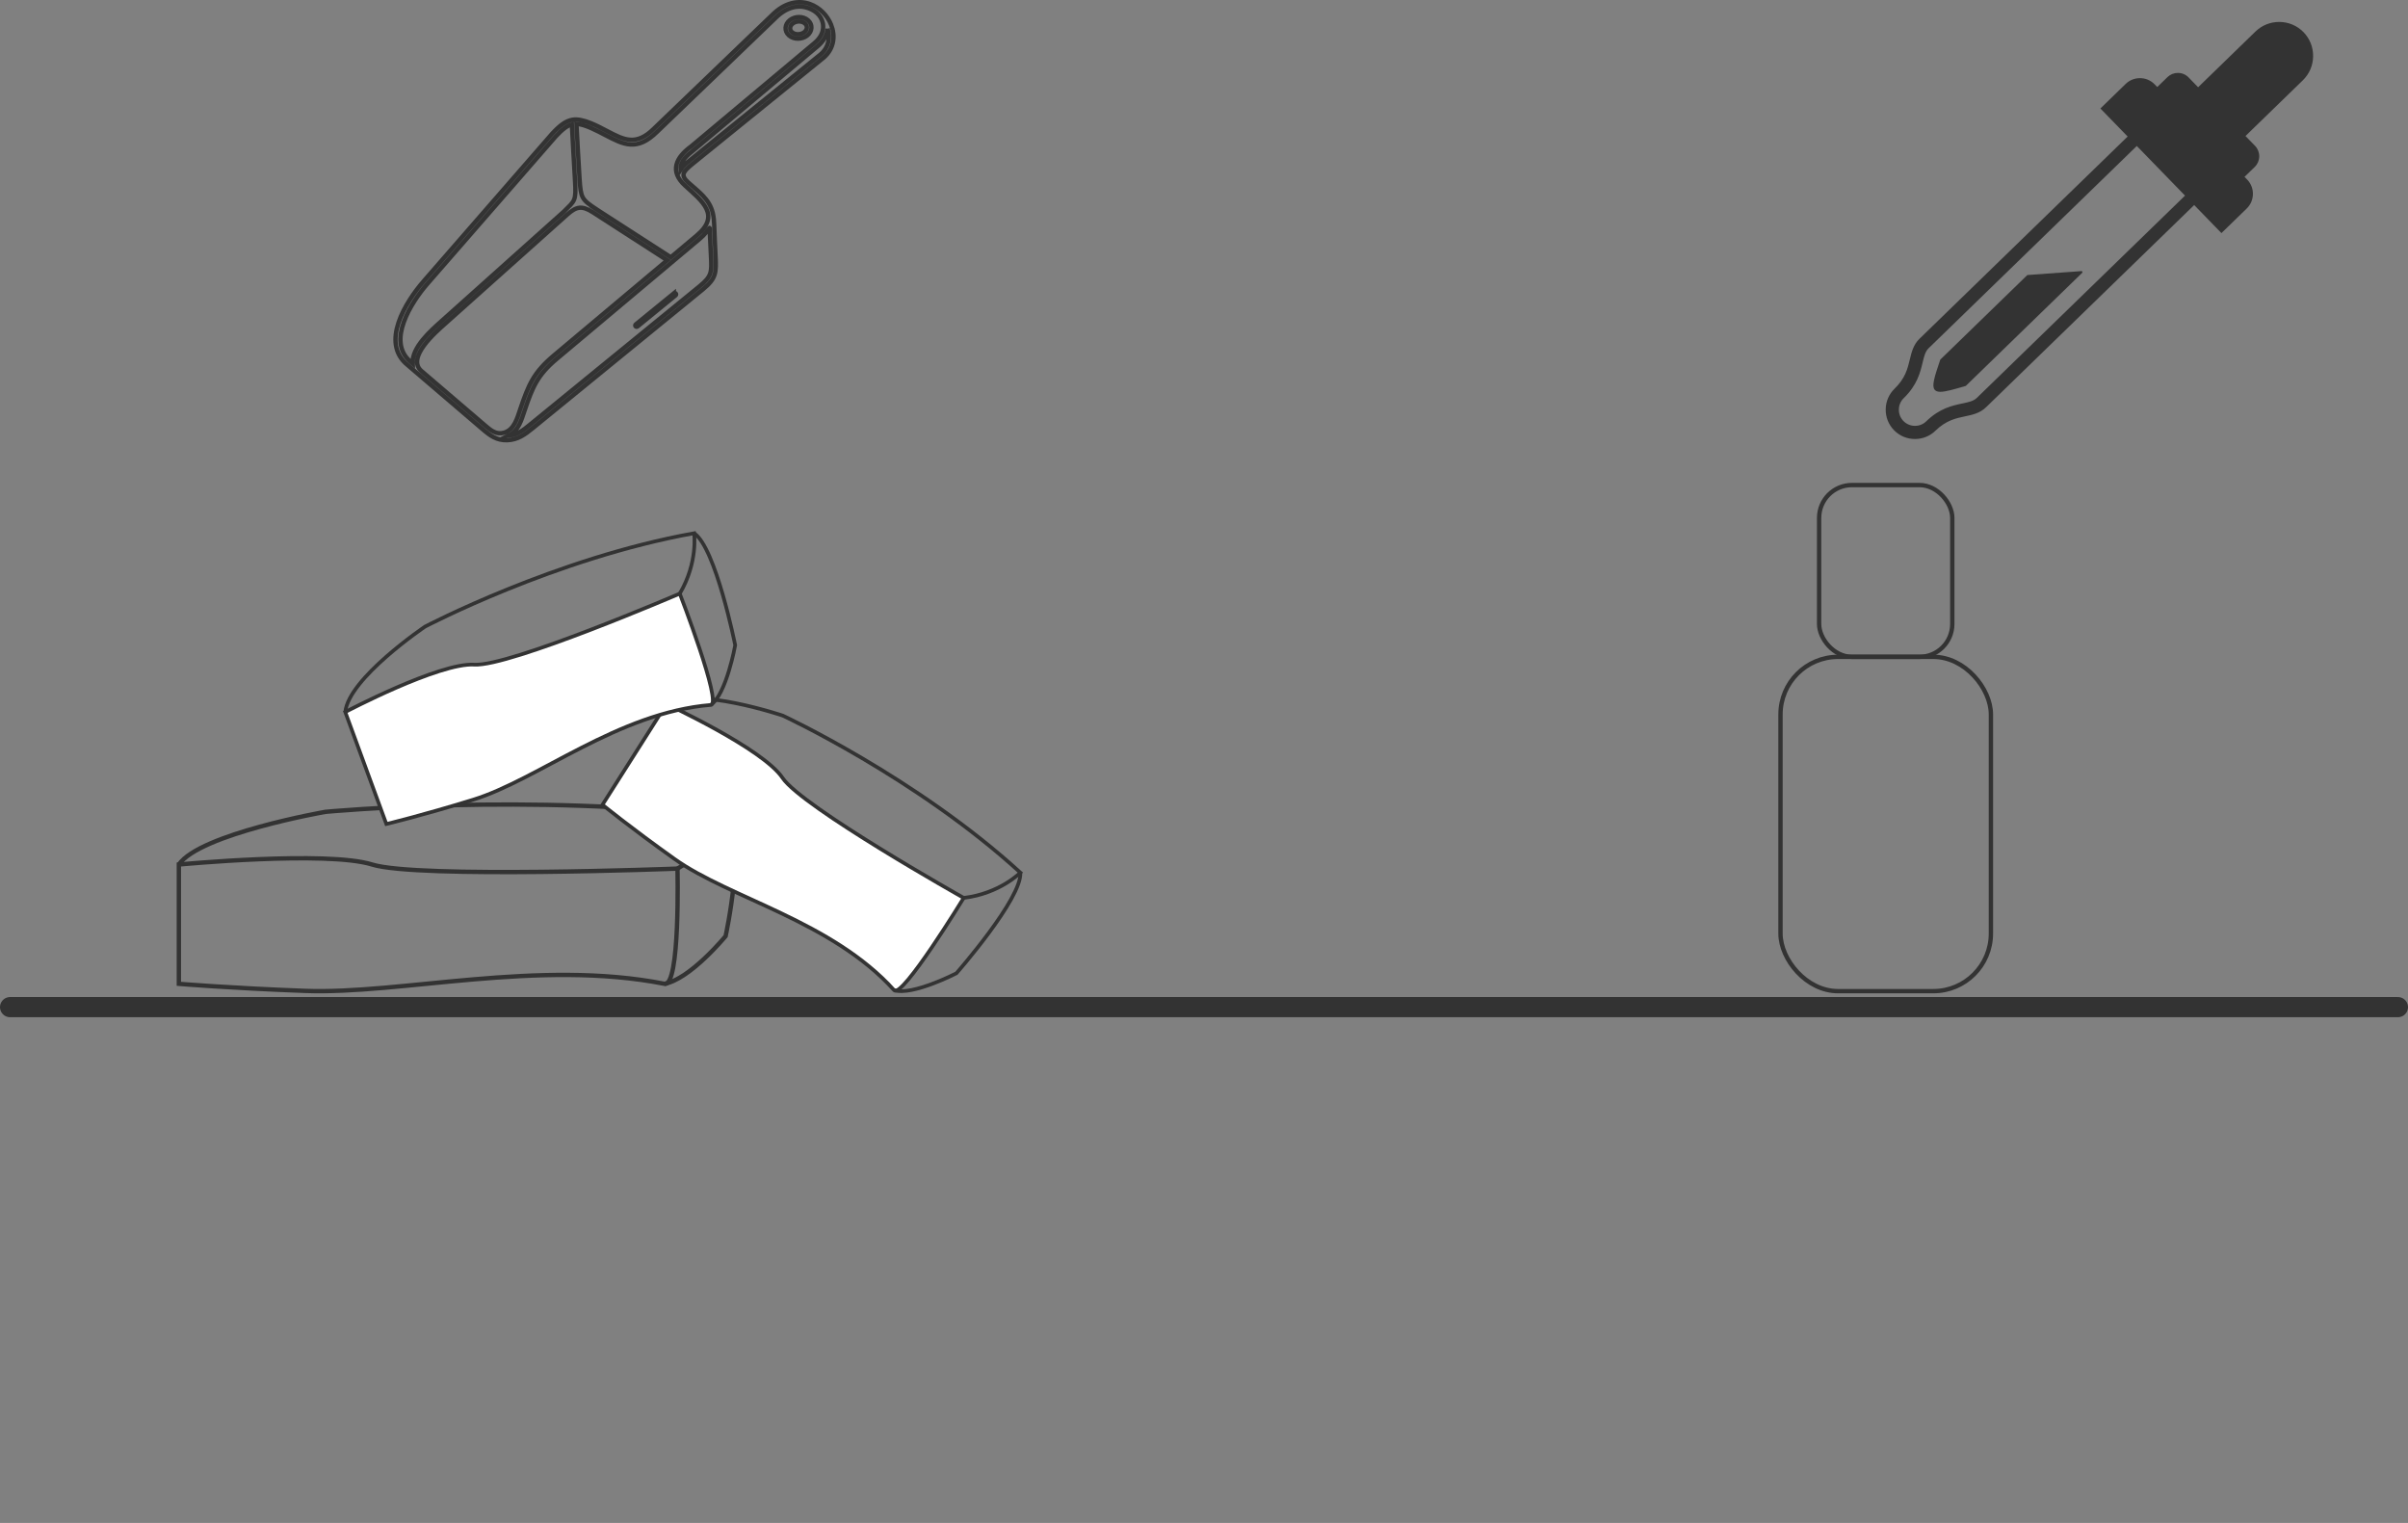 <?xml version="1.0" encoding="UTF-8"?>
<svg id="Layer_1" data-name="Layer 1" xmlns="http://www.w3.org/2000/svg" viewBox="0 0 1308.945 827.725"><rect x="0" y="0" width="1308.945" height="827.725" fill="#808080" stroke="none"/>
  <defs>
    <style>
      .cls-1 {
        fill: #fff;
      }

      .cls-1, .cls-2, .cls-3, .cls-4 {
        stroke: #333;
        stroke-miterlimit: 10;
      }

      .cls-1, .cls-4 {
        stroke-width: 1.995px;
      }

      .cls-2 {
        stroke-linecap: round;
        stroke-width: 10.959px;
      }

      .cls-2, .cls-3, .cls-4 {
        fill: none;
      }

      .cls-3 {
        stroke-width: 2.365px;
      }

      .cls-5 {
        fill: #333;
        fill-rule: evenodd;
        stroke-width: 0px;
      }
    </style>
  </defs>
  <g>
    <path class="cls-5" d="M1252.171,17.506c-3.496-3.6-8.207-5.581-13.26-5.581-4.847,0-9.418,1.848-12.873,5.203l-31.181,30.29-5.181-5.334c-1.536-1.583-3.606-2.454-5.828-2.454-2.131,0-4.142.813-5.661,2.288l-5.54,5.382-1.42-1.462c-2.106-2.169-4.945-3.364-7.99-3.364-2.921,0-5.676,1.113-7.758,3.136l-13.743,13.351,14.812,15.247-113.17,109.941c-3.295,3.199-4.277,7.271-5.227,11.21-1.214,5.035-2.471,10.246-8.299,15.906-3.043,2.956-4.753,6.932-4.815,11.198-.062,4.266,1.532,8.289,4.488,11.332,3.016,3.106,7.076,4.817,11.431,4.817,4.177,0,8.119-1.596,11.1-4.491,5.829-5.663,11.071-6.768,16.14-7.837,3.965-.835,8.064-1.697,11.358-4.899l113.171-109.939,14.501,14.927.313.32,13.742-13.351c4.404-4.28,4.506-11.345.227-15.75l-1.419-1.461,5.54-5.382c1.55-1.506,2.422-3.534,2.453-5.71.032-2.175-.78-4.228-2.287-5.78l-5.18-5.332,31.18-30.291c3.526-3.426,5.507-8.038,5.579-12.988.072-4.95-1.776-9.619-5.202-13.146ZM1074.569,216.257c-1.81,1.76-4.343,2.294-7.848,3.031-5.496,1.159-12.336,2.6-19.649,9.704-1.638,1.593-3.811,2.469-6.117,2.469-2.404,0-4.642-.941-6.301-2.649-1.626-1.673-2.501-3.89-2.467-6.245.034-2.354.975-4.547,2.647-6.171,7.313-7.103,8.951-13.899,10.269-19.361.84-3.481,1.447-6,3.257-7.756l113.17-109.941,26.21,26.98-113.171,109.939Z"/>
    <path class="cls-5" d="M1131.691,147.327l-29.51,2.153-.162.012-47.234,45.885-.112.175c-3.297,9.654-4.587,14.102-3.111,16.165.595.831,1.631,1.237,3.168,1.237h.001c2.772,0,7.446-1.32,13.744-3.187l.106-.032,63.454-61.642-.344-.766Z"/>
  </g>
  <rect class="cls-3" x="988.84" y="263.63" width="72.388" height="93.381" rx="17.853" ry="17.853"/>
  <rect class="cls-3" x="967.847" y="357.011" width="114.374" height="181.695" rx="31.302" ry="31.302"/>
  <g id="Layer_1_0" data-name="Layer_1 0">
    <path class="cls-3" d="M230.355,152.756l69.768-80.094c4.333-4.673,7.563-7.019,11.16-7.595,5.706-.913,13.82,3.594,18.93,6.26,8.973,4.683,15.524,8.102,25.11-1.286l64.255-61.744c7.089-7.172,14.575-8.293,20.688-6.127,5.274,1.869,9.459,6.195,11.475,11.188,2.419,5.989,1.745,12.953-3.908,17.888l-71.091,57.586c-2.72,2.204-4.669,3.944-5.106,5.593-.347,1.31.323,2.766,2.444,4.698,5.579,5.081,11.539,8.916,13.392,16.728.501,2.114.693,4.331.766,6.674.174,5.531.46,11.061.715,16.59.41,8.935.505,12.122-6.878,18.146l-92.474,75.457c-4.122,3.364-8.069,6.325-13.799,6.54-5.751.215-9.353-2.446-13.269-5.797l-40.967-35.047c-14.966-12.066-1.124-34.28,8.788-45.659h0ZM240.215,174.304l66.273-59.301c5.993-6.019,6.772-5.57,6.078-16.81-.628-10.191-1.141-20.38-1.708-30.58-2.658.713-5.308,2.807-8.868,6.646l-69.69,80.004c-8.801,10.103-22.153,31.167-9.306,42.158l1.298,1.11c-.471-8.798,9.815-17.761,15.923-23.226h0ZM229.125,201.665l34.966,29.913c2.798,2.393,5.761,4.794,9.886,3.602,5.661-1.636,7.244-8.177,8.871-12.95,4.476-13.13,7.178-19.764,18.244-29.054l61.599-51.713-40.587-26.182c-5.886-3.684-8.889-3.013-13.88,1.449l-66.167,59.147c-5.168,4.62-21.383,18.558-12.932,25.788h0ZM366.286,159.433c.751-.611,1.719.488.968,1.099l-20.724,16.911c-.316.257-.789.219-1.056-.085-.267-.303-.228-.758.088-1.014l20.724-16.911h0ZM439.211,10.975c2.778,2.413,2.348,6.212-.496,8.404-2.765,2.132-7.139,2.256-9.826-.079-2.778-2.413-2.348-6.212.496-8.404,2.765-2.132,7.139-2.256,9.826.079ZM430.949,12.765c-1.636,1.262-2.019,3.344-.388,4.76,1.77,1.538,4.796,1.369,6.59-.015,1.636-1.262,2.019-3.344.388-4.76-1.77-1.538-4.795-1.369-6.59.015ZM324.235,113.768l40.4,26.062,14.058-11.802c13.178-11.063,2.995-18.699-6.259-27.094-8.684-7.877-5-15.39,3.293-21.406l66.925-56.063c2.839-2.378,4.892-5.435,4.805-9.187-.112-4.847-3.572-8.267-8.05-9.854-5.246-1.859-11.745-.822-18.019,5.526l-64.284,61.772c-10.901,10.676-18.151,6.892-28.082,1.709-4.153-2.167-11.155-5.965-15.678-6.099.556,10.008,1.038,20.041,1.705,30.041.683,10.244,1.099,11.034,9.188,16.395h0ZM449.901,15.6c-.363,3.884-2.535,7.095-5.528,9.602l-67.064,56.179c-3.374,2.778-7.636,5.909-7.312,10.706,1.034-1.641,2.847-3.234,5.132-5.085l71.028-57.535c4.356-3.807,5.197-9.079,3.743-13.866h0ZM285.224,222.972c-1.788,5.244-3.247,11.106-8.826,13.847,4.757-.434,8.079-3.066,11.53-5.882l92.367-75.37c6.704-5.47,6.57-7.767,6.181-16.019-.197-4.16-.453-8.374-.606-12.549-.158-4.323.407-3.764-1.829-.937-1.072,1.356-2.307,2.594-3.638,3.712-25.935,21.773-51.87,43.546-77.805,65.319-10.538,8.848-13.122,15.407-17.374,27.878h0Z"/>
  </g>
  <line class="cls-2" x1="5.479" y1="547.392" x2="1303.466" y2="547.392"/>
  <path class="cls-3" d="M361.233,534.719c-68.522-13.497-143.421,5.784-195.291,3.849-41.358-1.543-68.719-3.849-68.719-3.849v-64.831s80.453-7.681,105.057,0c24.605,7.681,165.983,2.213,165.983,2.213,0,0,1.562,64.31-7.03,62.618Z"/>
  <path class="cls-3" d="M368.263,472.101c21.48-12.498,26.167-28.119,26.167-28.119-105.838-13.279-217.535-2.734-217.535-2.734,0,0-68.346,11.977-79.672,28.64"/>
  <path class="cls-3" d="M361.233,534.719c14.06-2.604,33.197-25.906,33.197-25.906,0,0,11.716-53.505,0-64.831"/>
  <g>
    <path class="cls-1" d="M486.046,538.186c-33.911-37.547-89.234-49.865-119.347-71.298-24.01-17.089-39.205-29.479-39.205-29.479l34.777-54.714s52.436,24.228,63.092,40.102c10.656,15.874,98.494,65.226,98.494,65.226,0,0-33.559,54.871-37.812,50.163Z"/>
    <path class="cls-4" d="M523.858,488.023c19.604-2.348,30.798-13.743,30.798-13.743-56.439-51.607-129.175-85.344-129.175-85.344,0,0-47.47-15.981-63.21-6.241"/>
    <path class="cls-4" d="M486.046,538.186c9.84,3.17,33.833-9.192,33.833-9.192,0,0,35.738-40.683,34.777-54.714"/>
  </g>
  <g>
    <path class="cls-1" d="M386.384,383.145c-50.425,4.125-93.82,40.584-129.138,51.482-28.16,8.689-47.233,13.231-47.233,13.231l-22.331-60.863s51.101-26.931,70.183-25.751c19.083,1.18,111.647-38.607,111.647-38.607,0,0,23.196,59.992,16.873,60.509Z"/>
    <path class="cls-4" d="M369.511,322.637c10.045-16.998,7.795-32.812,7.795-32.812-75.279,13.477-146.266,50.755-146.266,50.755,0,0-41.533,27.996-43.359,46.416"/>
    <path class="cls-4" d="M386.384,383.145c8.496-5.891,13.253-32.458,13.253-32.458,0,0-10.603-53.102-22.331-60.863"/>
  </g>
</svg>